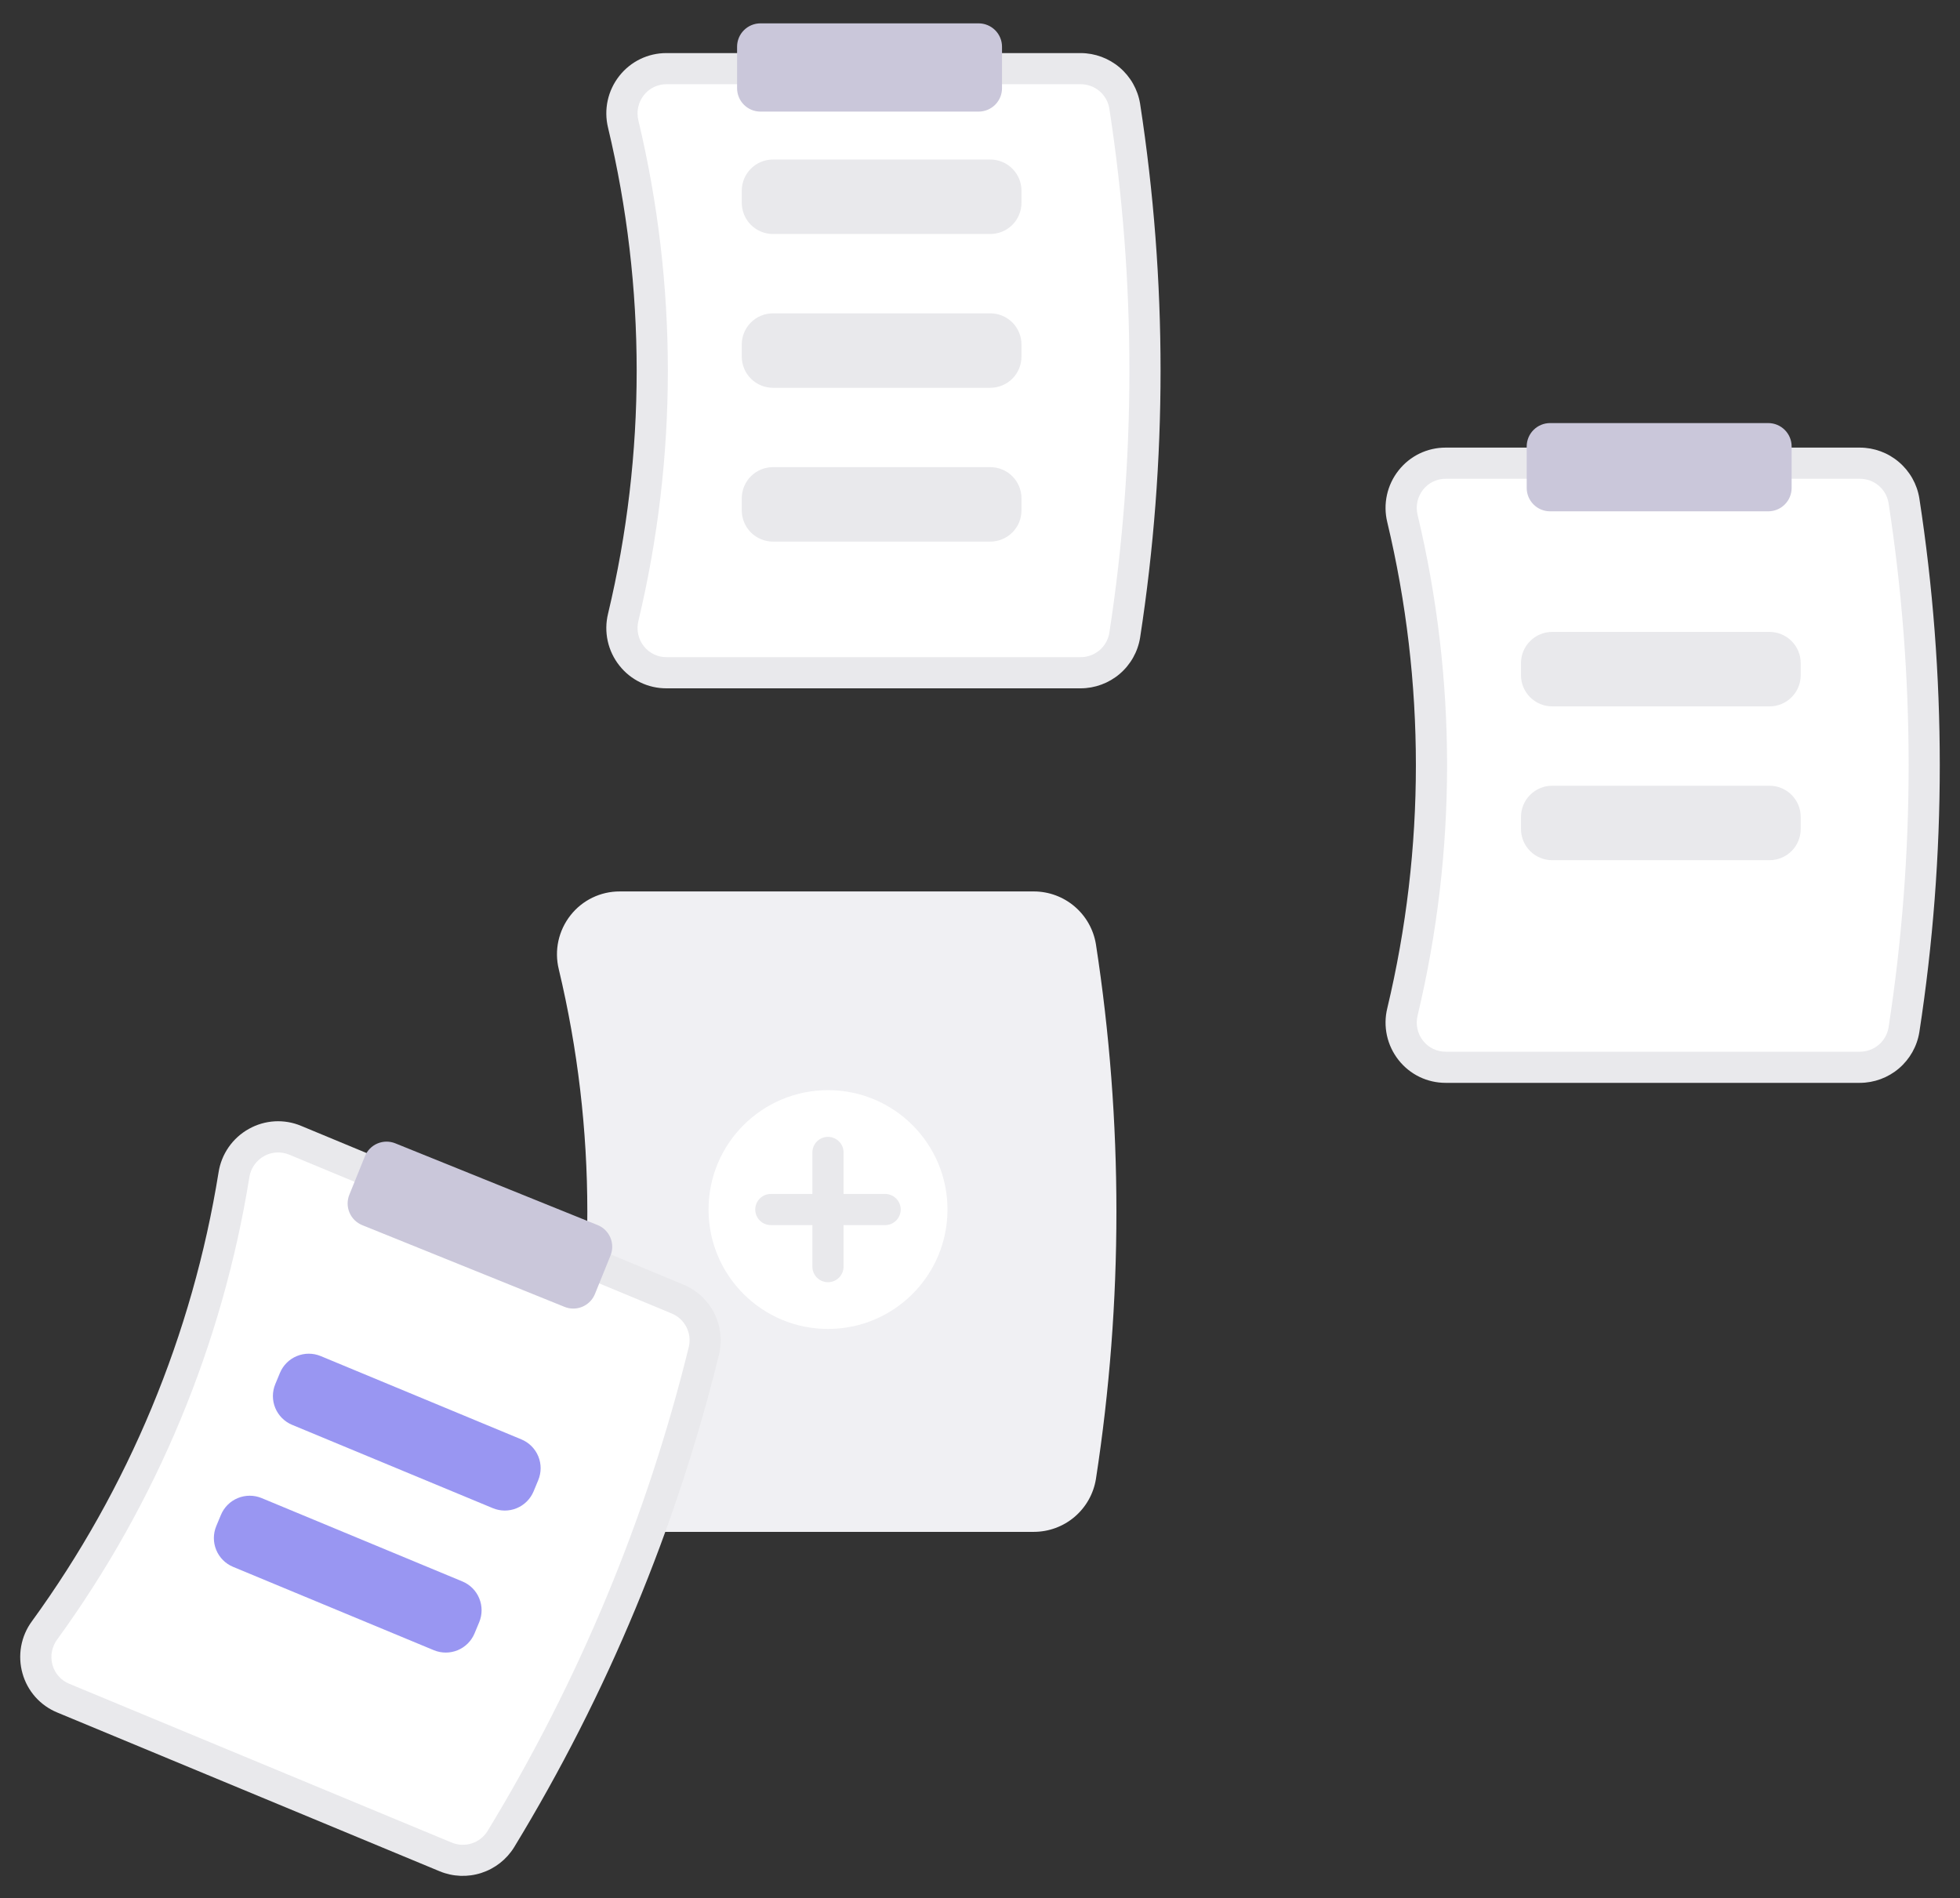 <svg width="95" height="92" viewBox="0 0 95 92" fill="none" xmlns="http://www.w3.org/2000/svg">
<rect x="0" y="0" width="95" height="92" fill="#333333" stroke="none"/>
<path d="M52.38 33.364H32.302C31.862 33.365 31.428 33.267 31.033 33.075C30.637 32.883 30.291 32.604 30.019 32.258C29.743 31.91 29.55 31.502 29.455 31.068C29.36 30.633 29.366 30.183 29.471 29.75C31.322 22.005 31.322 13.932 29.471 6.187C29.366 5.755 29.36 5.304 29.455 4.869C29.55 4.435 29.743 4.028 30.019 3.679C30.291 3.333 30.637 3.054 31.033 2.862C31.428 2.671 31.862 2.572 32.302 2.573H52.38C53.073 2.575 53.743 2.823 54.271 3.273C54.798 3.722 55.149 4.344 55.26 5.028C56.582 13.604 56.582 22.333 55.26 30.909C55.149 31.593 54.798 32.215 54.271 32.665C53.743 33.114 53.073 33.362 52.38 33.364Z" fill="#E9E9EC"/>
<path d="M32.303 4.082C32.092 4.081 31.884 4.129 31.694 4.221C31.504 4.313 31.337 4.447 31.207 4.613C31.073 4.783 30.979 4.981 30.933 5.193C30.887 5.404 30.89 5.623 30.941 5.834C32.847 13.811 32.847 22.124 30.942 30.102C30.89 30.312 30.887 30.531 30.933 30.743C30.979 30.954 31.072 31.153 31.207 31.323C31.337 31.488 31.504 31.623 31.694 31.715C31.884 31.807 32.092 31.854 32.303 31.853H52.381C52.714 31.854 53.036 31.735 53.29 31.52C53.544 31.305 53.714 31.007 53.768 30.679C55.066 22.254 55.066 13.681 53.768 5.256C53.714 4.928 53.544 4.63 53.29 4.415C53.036 4.2 52.714 4.082 52.381 4.082L32.303 4.082Z" fill="white"/>
<path d="M48 11.342H37.464C37.063 11.341 36.679 11.182 36.396 10.899C36.113 10.616 35.954 10.232 35.953 9.832V9.242C35.954 8.842 36.113 8.458 36.396 8.175C36.679 7.892 37.063 7.733 37.464 7.732H48C48.401 7.733 48.785 7.892 49.068 8.175C49.351 8.458 49.51 8.842 49.511 9.242V9.832C49.51 10.232 49.351 10.616 49.068 10.899C48.785 11.182 48.401 11.341 48 11.342Z" fill="#E9E9EC"/>
<path d="M48 18.797H37.464C37.063 18.796 36.679 18.637 36.396 18.354C36.113 18.071 35.954 17.687 35.953 17.287V16.697C35.954 16.297 36.113 15.913 36.396 15.63C36.679 15.347 37.063 15.188 37.464 15.188H48C48.401 15.188 48.785 15.347 49.068 15.63C49.351 15.913 49.51 16.297 49.511 16.697V17.287C49.51 17.687 49.351 18.071 49.068 18.354C48.785 18.637 48.401 18.796 48 18.797Z" fill="#E9E9EC"/>
<path d="M48 26.252H37.464C37.063 26.251 36.679 26.092 36.396 25.809C36.113 25.526 35.954 25.142 35.953 24.742V24.152C35.954 23.752 36.113 23.368 36.396 23.085C36.679 22.802 37.063 22.643 37.464 22.643H48C48.401 22.643 48.785 22.802 49.068 23.085C49.351 23.368 49.51 23.752 49.511 24.152V24.742C49.51 25.142 49.351 25.526 49.068 25.809C48.785 26.092 48.401 26.251 48 26.252Z" fill="#E9E9EC"/>
<path d="M90.149 52.487H70.07C69.631 52.488 69.197 52.389 68.801 52.198C68.406 52.006 68.059 51.727 67.788 51.382C67.512 51.033 67.319 50.625 67.224 50.191C67.129 49.756 67.134 49.306 67.24 48.873C69.09 41.128 69.09 33.056 67.24 25.31C67.134 24.878 67.129 24.427 67.224 23.992C67.319 23.558 67.511 23.151 67.788 22.802C68.059 22.456 68.406 22.177 68.801 21.985C69.197 21.794 69.631 21.695 70.07 21.696H90.149C90.842 21.698 91.512 21.946 92.039 22.396C92.567 22.845 92.918 23.467 93.029 24.151C94.35 32.728 94.35 41.456 93.029 50.032C92.918 50.716 92.567 51.338 92.039 51.788C91.512 52.237 90.842 52.485 90.149 52.487Z" fill="#E9E9EC"/>
<path d="M70.072 23.206C69.861 23.205 69.652 23.253 69.462 23.345C69.272 23.437 69.106 23.571 68.975 23.737C68.841 23.907 68.747 24.105 68.701 24.317C68.655 24.528 68.658 24.747 68.71 24.958C70.616 32.935 70.616 41.248 68.71 49.226C68.658 49.436 68.656 49.655 68.701 49.867C68.747 50.078 68.841 50.277 68.975 50.447C69.106 50.613 69.272 50.747 69.462 50.839C69.652 50.931 69.861 50.978 70.072 50.977H90.15C90.483 50.977 90.805 50.859 91.059 50.645C91.313 50.429 91.482 50.131 91.537 49.803C92.835 41.379 92.835 32.805 91.537 24.38C91.482 24.052 91.313 23.754 91.059 23.539C90.805 23.324 90.483 23.206 90.15 23.206L70.072 23.206Z" fill="white"/>
<path d="M50.114 74.251H30.036C29.578 74.253 29.125 74.15 28.712 73.95C28.299 73.75 27.938 73.459 27.655 73.098C27.367 72.734 27.166 72.309 27.066 71.856C26.967 71.403 26.973 70.933 27.083 70.483C28.929 62.756 28.929 54.704 27.083 46.978C26.973 46.527 26.967 46.057 27.066 45.604C27.166 45.151 27.367 44.726 27.655 44.362C27.938 44.002 28.299 43.711 28.712 43.511C29.125 43.311 29.578 43.208 30.036 43.209H50.114C50.838 43.211 51.537 43.47 52.087 43.939C52.637 44.408 53.003 45.057 53.119 45.77C54.443 54.36 54.443 63.101 53.119 71.69C53.003 72.403 52.637 73.052 52.087 73.522C51.537 73.991 50.838 74.249 50.114 74.251Z" fill="#F0F0F3"/>
<path d="M85.769 34.239H75.232C74.832 34.239 74.448 34.08 74.165 33.797C73.881 33.514 73.722 33.13 73.722 32.73V32.14C73.722 31.739 73.881 31.356 74.165 31.073C74.448 30.79 74.832 30.63 75.232 30.63H85.769C86.169 30.63 86.553 30.79 86.836 31.073C87.12 31.356 87.279 31.739 87.279 32.14V32.73C87.279 33.13 87.12 33.514 86.836 33.797C86.553 34.08 86.169 34.239 85.769 34.239Z" fill="#E9E9EC"/>
<path d="M85.769 41.694H75.232C74.832 41.694 74.448 41.535 74.165 41.252C73.881 40.969 73.722 40.585 73.722 40.185V39.595C73.722 39.194 73.881 38.811 74.165 38.528C74.448 38.245 74.832 38.085 75.232 38.085H85.769C86.169 38.085 86.553 38.245 86.836 38.528C87.12 38.811 87.279 39.194 87.279 39.595V40.185C87.279 40.585 87.12 40.969 86.836 41.252C86.553 41.535 86.169 41.694 85.769 41.694Z" fill="#E9E9EC"/>
<path d="M40.133 64.415C43.331 64.415 45.924 61.824 45.924 58.628C45.924 55.432 43.331 52.841 40.133 52.841C36.935 52.841 34.342 55.432 34.342 58.628C34.342 61.824 36.935 64.415 40.133 64.415Z" fill="white"/>
<path d="M42.901 57.872H40.887V55.859C40.887 55.659 40.807 55.467 40.666 55.326C40.524 55.184 40.332 55.105 40.132 55.105C39.931 55.105 39.739 55.184 39.597 55.326C39.456 55.467 39.376 55.659 39.376 55.859V57.872H37.362C37.161 57.872 36.969 57.952 36.828 58.093C36.686 58.235 36.606 58.427 36.606 58.627C36.606 58.827 36.686 59.019 36.828 59.161C36.969 59.303 37.161 59.382 37.362 59.382H39.376V61.395C39.376 61.595 39.456 61.787 39.597 61.929C39.739 62.07 39.931 62.15 40.132 62.15C40.332 62.15 40.524 62.07 40.666 61.929C40.807 61.787 40.887 61.595 40.887 61.395V59.382H42.901C43.102 59.382 43.294 59.303 43.435 59.161C43.577 59.019 43.657 58.827 43.657 58.627C43.657 58.427 43.577 58.235 43.435 58.093C43.294 57.952 43.102 57.872 42.901 57.872Z" fill="#E9E9EC"/>
<path d="M47.434 5.409H36.859C36.558 5.409 36.27 5.29 36.058 5.077C35.845 4.865 35.726 4.577 35.726 4.277V2.264C35.726 1.964 35.845 1.676 36.058 1.464C36.27 1.252 36.558 1.132 36.859 1.132H47.434C47.734 1.132 48.022 1.252 48.235 1.464C48.447 1.676 48.567 1.964 48.567 2.264V4.277C48.567 4.577 48.447 4.865 48.235 5.077C48.022 5.29 47.734 5.409 47.434 5.409Z" fill="#CAC7DA"/>
<path d="M85.706 24.784H75.131C74.831 24.784 74.543 24.665 74.33 24.452C74.118 24.24 73.998 23.952 73.998 23.652V21.639C73.998 21.339 74.118 21.051 74.33 20.839C74.543 20.627 74.831 20.507 75.131 20.507H85.706C86.007 20.507 86.295 20.627 86.507 20.839C86.72 21.051 86.839 21.339 86.839 21.639V23.652C86.839 23.952 86.72 24.24 86.507 24.452C86.295 24.665 86.007 24.784 85.706 24.784Z" fill="#CAC7DA"/>
<path d="M21.315 90.705L2.773 83.006C2.367 82.839 2.004 82.581 1.712 82.253C1.421 81.924 1.208 81.533 1.09 81.11C0.969 80.682 0.947 80.232 1.026 79.794C1.105 79.356 1.283 78.942 1.547 78.584C6.23 72.141 9.329 64.686 10.594 56.824C10.662 56.384 10.83 55.966 11.085 55.601C11.339 55.236 11.674 54.934 12.063 54.718C12.446 54.503 12.873 54.378 13.312 54.352C13.751 54.327 14.19 54.402 14.595 54.572L33.137 62.271C33.776 62.538 34.3 63.024 34.614 63.641C34.929 64.259 35.014 64.968 34.854 65.642C32.782 74.069 29.43 82.129 24.917 89.542C24.552 90.131 23.989 90.571 23.329 90.784C22.67 90.997 21.956 90.969 21.315 90.705Z" fill="#E9E9EC"/>
<path d="M14.016 55.967C13.821 55.886 13.61 55.85 13.4 55.862C13.189 55.874 12.984 55.934 12.8 56.037C12.61 56.142 12.448 56.29 12.324 56.467C12.2 56.645 12.119 56.849 12.086 57.063C10.783 65.16 7.591 72.838 2.768 79.473C2.64 79.648 2.553 79.849 2.514 80.062C2.475 80.275 2.486 80.494 2.544 80.703C2.601 80.906 2.703 81.094 2.844 81.251C2.984 81.409 3.158 81.533 3.353 81.613L21.895 89.312C22.202 89.439 22.545 89.454 22.862 89.353C23.179 89.252 23.45 89.041 23.627 88.759C28.06 81.477 31.351 73.56 33.387 65.282C33.463 64.958 33.421 64.618 33.269 64.322C33.117 64.026 32.865 63.793 32.557 63.666L14.016 55.967Z" fill="white"/>
<path d="M23.888 73.103L14.158 69.063C13.788 68.909 13.495 68.615 13.342 68.245C13.189 67.875 13.189 67.46 13.343 67.09L13.569 66.545C13.723 66.176 14.018 65.882 14.388 65.73C14.758 65.577 15.174 65.577 15.544 65.73L25.274 69.77C25.643 69.924 25.937 70.218 26.09 70.588C26.243 70.958 26.242 71.374 26.089 71.743L25.863 72.288C25.709 72.658 25.414 72.951 25.044 73.104C24.674 73.257 24.258 73.256 23.888 73.103Z" fill="#9996F2"/>
<path d="M21.027 79.987L11.297 75.947C10.927 75.793 10.634 75.499 10.481 75.129C10.328 74.759 10.328 74.344 10.481 73.974L10.708 73.429C10.862 73.059 11.156 72.766 11.527 72.613C11.897 72.461 12.312 72.461 12.682 72.614L22.412 76.654C22.782 76.808 23.076 77.102 23.228 77.472C23.381 77.842 23.381 78.257 23.228 78.627L23.001 79.172C22.847 79.542 22.553 79.835 22.183 79.988C21.812 80.14 21.397 80.14 21.027 79.987Z" fill="#9996F2"/>
<path d="M27.787 63.428C27.641 63.428 27.497 63.4 27.362 63.345L17.558 59.384C17.279 59.271 17.057 59.053 16.94 58.776C16.822 58.5 16.82 58.188 16.932 57.91L17.687 56.044C17.799 55.765 18.018 55.543 18.295 55.426C18.572 55.309 18.883 55.306 19.162 55.419L28.966 59.38C29.245 59.492 29.467 59.711 29.584 59.987C29.701 60.264 29.704 60.575 29.592 60.854L28.837 62.72C28.752 62.929 28.607 63.108 28.42 63.234C28.233 63.36 28.012 63.428 27.787 63.428Z" fill="#CAC7DA"/>
</svg>
